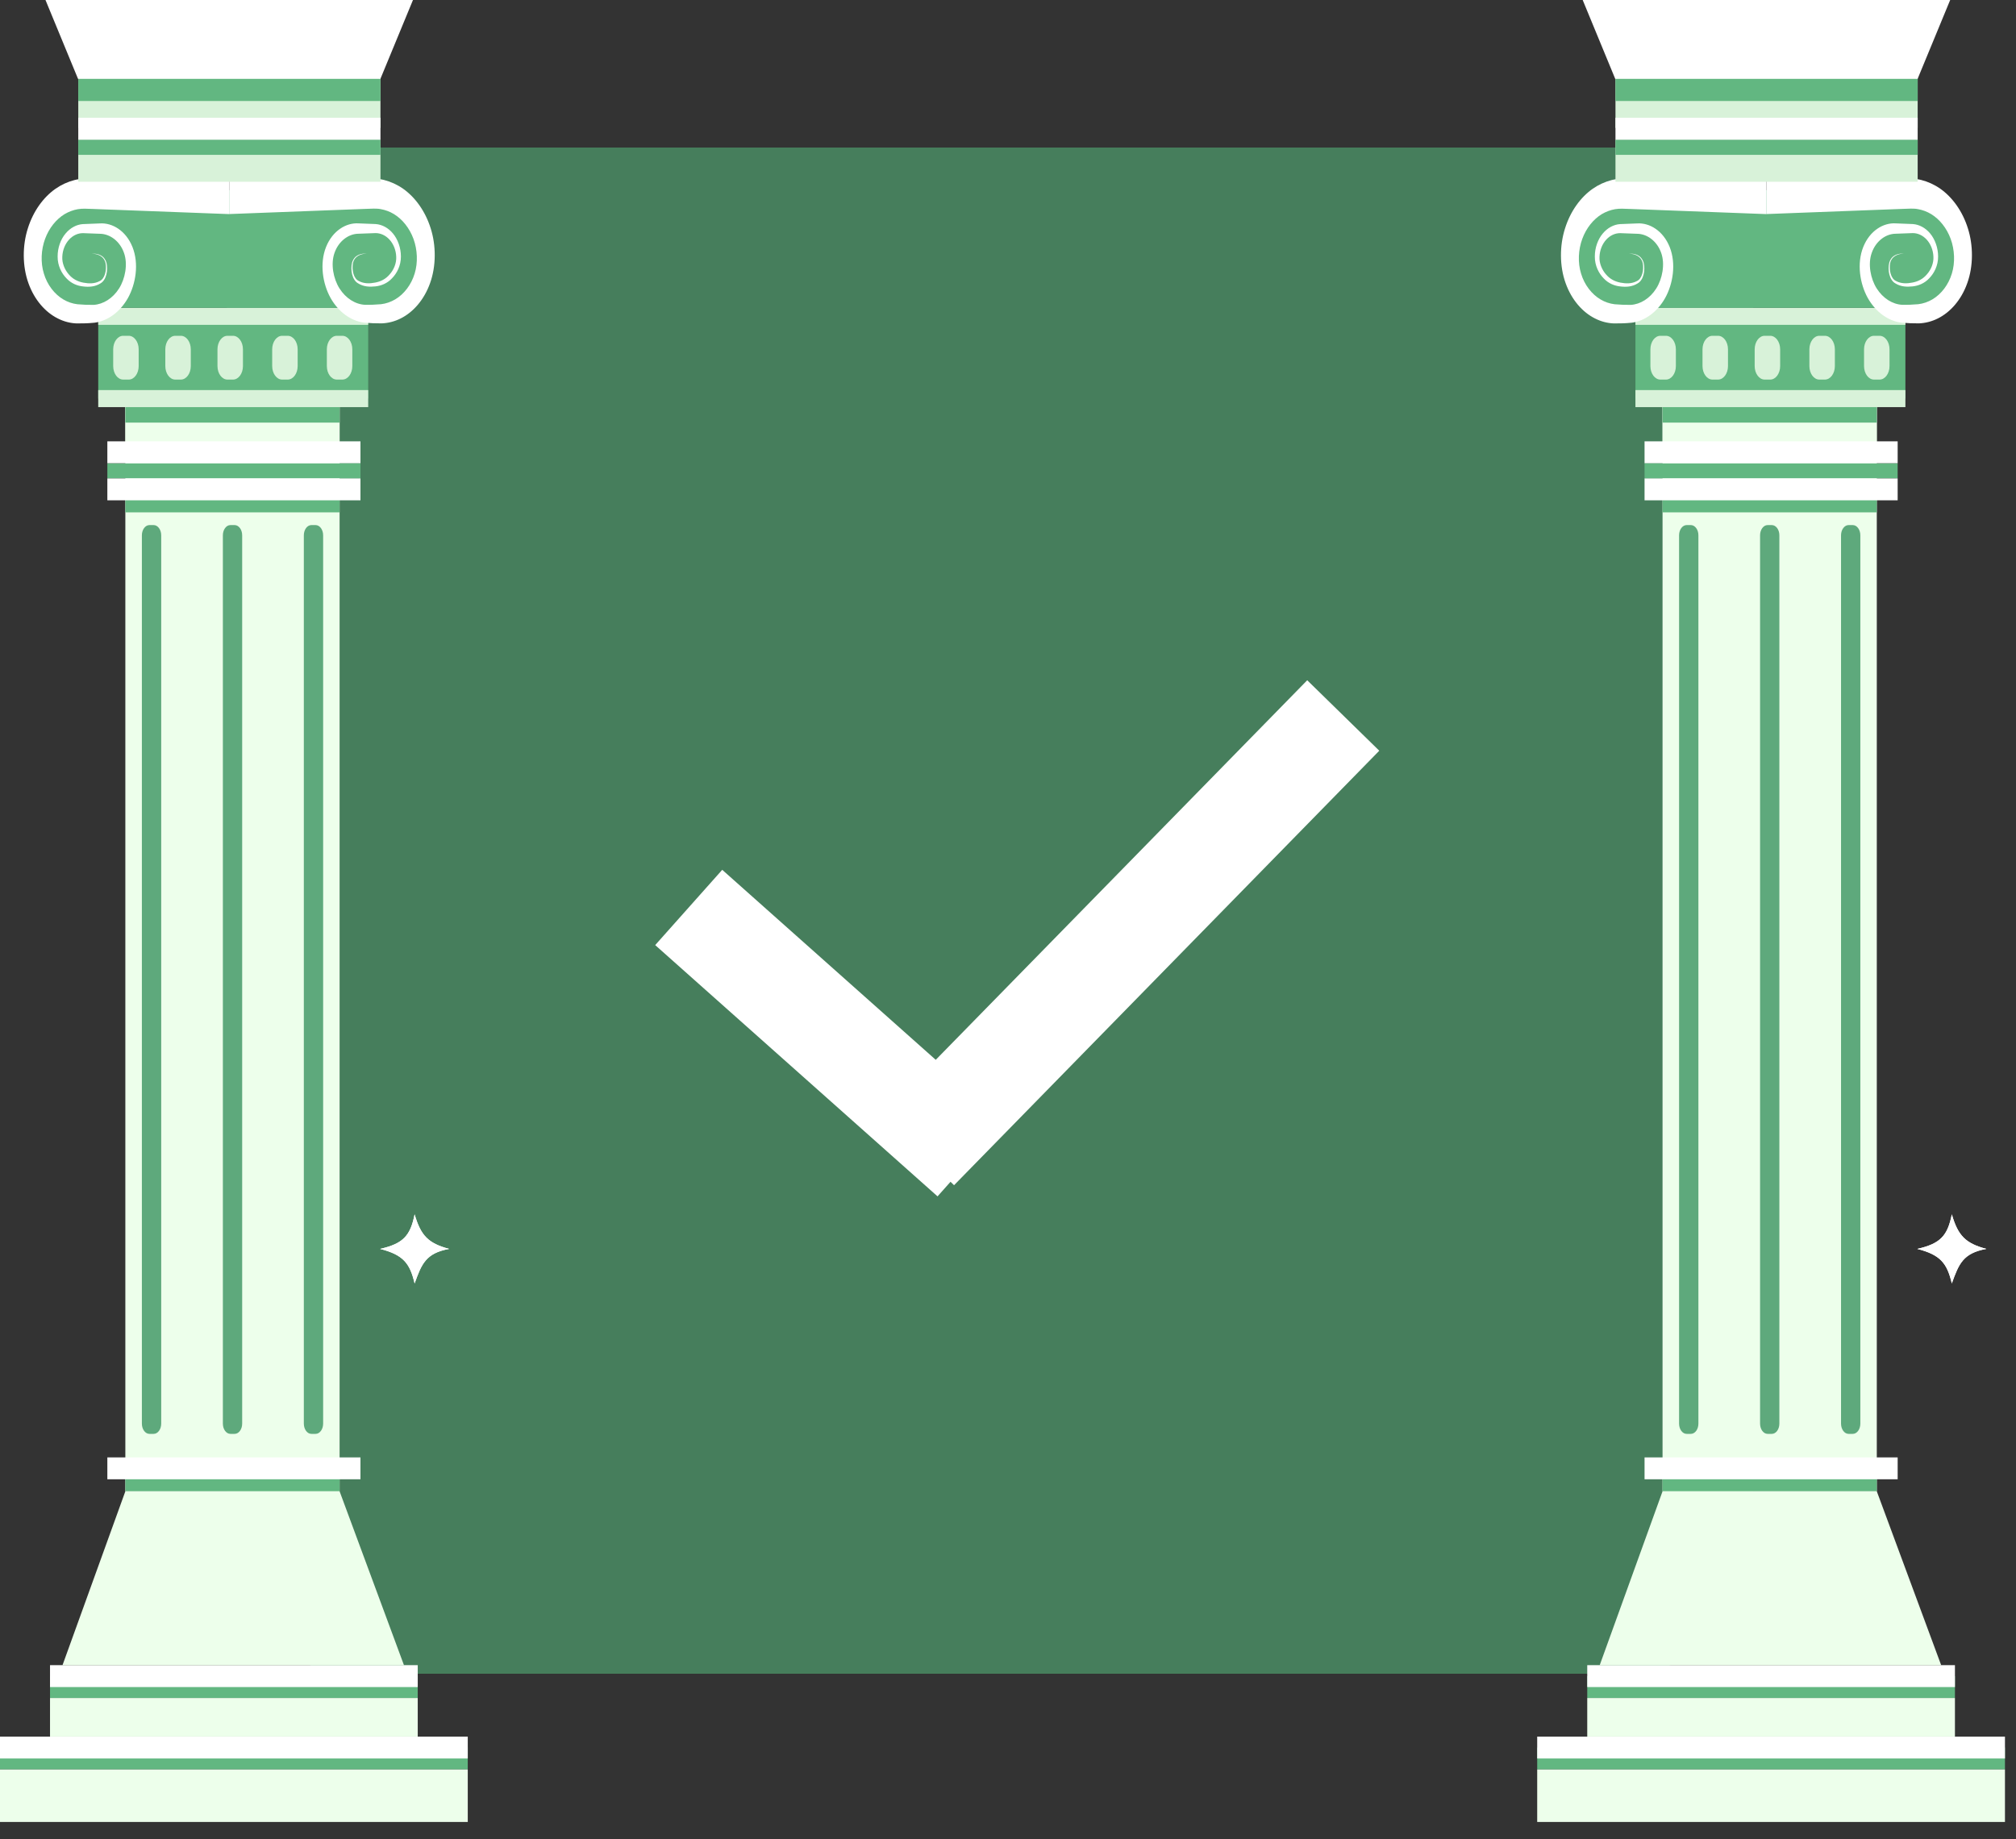 <svg width="80" height="73" viewBox="0 0 80 73" fill="none" xmlns="http://www.w3.org/2000/svg">
<rect x="0" y="0" width="80" height="73" fill="#333333" stroke="none"/>
<path d="M64.427 5.856H14.151C11.306 5.856 9 8.162 9 11.006V61.283C9 64.127 11.306 66.433 14.151 66.433H64.427C67.272 66.433 69.578 64.127 69.578 61.283V11.006C69.578 8.162 67.272 5.856 64.427 5.856Z" fill="#467E5C"/>
<g clip-path="url(#clip0_5731_2)">
<path d="M3.898 15.818L14.611 15.818V12.215L3.898 12.215V15.818Z" fill="#62B781"/>
<path d="M4.974 17.73H13.476V15.818L4.974 15.818V17.73Z" fill="#D8F2D9"/>
<path d="M4.974 59.192H13.476L13.476 15.82H4.974L4.974 59.192Z" fill="#EDFFEB"/>
<path d="M4.974 16.774H13.476V15.818L4.974 15.818V16.774Z" fill="#62B781"/>
<path d="M4.974 20.336H13.476V19.38H4.974V20.336Z" fill="#62B781"/>
<path d="M3.898 12.893L14.611 12.893V12.217L3.898 12.217V12.893Z" fill="#D8F2D9"/>
<path d="M3.898 16.159L14.611 16.159V15.483L3.898 15.483V16.159Z" fill="#D8F2D9"/>
<path d="M13.84 12.217H4.363C4.363 12.217 1.891 13.14 1.378 10.853C0.865 8.563 2.67 7.683 3.935 7.683C5.199 7.683 14.355 7.243 15.569 7.861C16.785 8.476 17.265 9.932 16.819 10.853C16.37 11.773 16.309 12.615 13.84 12.217Z" fill="#62B781"/>
<path d="M9.1 6.868L3.696 7.073L3.352 7.088C3.218 7.097 3.086 7.113 2.955 7.147C2.692 7.214 2.437 7.329 2.199 7.495C1.724 7.829 1.32 8.377 1.105 9.064C0.887 9.742 0.884 10.561 1.128 11.239C1.368 11.912 1.808 12.397 2.292 12.639C2.535 12.763 2.79 12.828 3.044 12.837C3.309 12.837 3.481 12.835 3.756 12.808C4.269 12.738 4.762 12.39 5.078 11.827C5.387 11.272 5.521 10.469 5.257 9.804C4.998 9.158 4.459 8.837 3.969 8.868L3.289 8.895C3.038 8.911 2.788 9.043 2.599 9.272C2.409 9.497 2.285 9.834 2.287 10.181C2.283 10.547 2.447 10.853 2.636 11.046C2.824 11.25 3.069 11.346 3.296 11.369C3.524 11.396 3.764 11.387 3.983 11.25C4.221 11.12 4.297 10.72 4.224 10.428C4.128 10.107 3.848 10.053 3.637 10.072C3.85 10.067 4.12 10.152 4.189 10.444C4.241 10.722 4.161 11.068 3.951 11.158C3.753 11.266 3.524 11.259 3.309 11.219C3.091 11.178 2.887 11.079 2.728 10.889C2.57 10.707 2.457 10.446 2.472 10.19C2.482 9.921 2.588 9.674 2.743 9.508C2.897 9.34 3.097 9.252 3.296 9.254L3.968 9.279C4.373 9.284 4.763 9.582 4.921 10.04C5.079 10.482 4.967 11.068 4.724 11.45C4.476 11.842 4.095 12.08 3.711 12.101C3.536 12.105 3.258 12.094 3.073 12.076C2.877 12.053 2.687 11.988 2.513 11.885C2.163 11.679 1.873 11.304 1.741 10.859C1.605 10.424 1.63 9.91 1.789 9.481C1.946 9.052 2.227 8.705 2.561 8.5C2.728 8.402 2.907 8.334 3.089 8.303C3.18 8.287 3.273 8.283 3.364 8.283L3.695 8.294L9.098 8.498V6.871L9.1 6.868Z" fill="white"/>
<path d="M9.097 8.496L14.501 8.291L14.832 8.28C14.924 8.28 15.015 8.282 15.106 8.3C15.288 8.332 15.467 8.397 15.634 8.498C15.966 8.7 16.249 9.05 16.407 9.479C16.565 9.91 16.589 10.422 16.455 10.857C16.321 11.302 16.033 11.676 15.682 11.883C15.507 11.986 15.316 12.051 15.123 12.074C14.937 12.092 14.659 12.103 14.484 12.098C14.098 12.078 13.72 11.84 13.471 11.447C13.228 11.063 13.116 10.48 13.274 10.038C13.432 9.58 13.822 9.279 14.227 9.277L14.899 9.252C15.096 9.25 15.296 9.337 15.452 9.506C15.607 9.672 15.713 9.919 15.723 10.188C15.738 10.444 15.626 10.707 15.467 10.886C15.308 11.077 15.106 11.176 14.886 11.216C14.671 11.259 14.443 11.263 14.244 11.156C14.034 11.066 13.954 10.722 14.006 10.442C14.074 10.15 14.343 10.065 14.559 10.069C14.347 10.051 14.065 10.103 13.971 10.426C13.898 10.72 13.976 11.117 14.213 11.248C14.431 11.384 14.671 11.391 14.899 11.367C15.126 11.342 15.371 11.248 15.559 11.043C15.748 10.85 15.912 10.543 15.909 10.179C15.909 9.834 15.784 9.497 15.596 9.27C15.407 9.041 15.159 8.911 14.906 8.893L14.226 8.866C13.736 8.835 13.198 9.156 12.939 9.802C12.674 10.466 12.808 11.27 13.117 11.825C13.433 12.388 13.928 12.736 14.439 12.805C14.714 12.83 14.886 12.835 15.151 12.835C15.406 12.823 15.66 12.761 15.904 12.637C16.388 12.395 16.828 11.91 17.067 11.236C17.31 10.561 17.307 9.739 17.09 9.061C16.875 8.375 16.471 7.827 15.998 7.492C15.76 7.326 15.503 7.21 15.242 7.144C15.111 7.111 14.977 7.093 14.845 7.086L14.501 7.07L9.097 6.866V8.493V8.496Z" fill="white"/>
<path d="M3.106 5.077L15.098 5.077V-3.71933e-05L3.106 -3.71933e-05V5.077Z" fill="#D8F2D9"/>
<path d="M3.106 4.009L15.098 4.009V-2.95639e-05L3.106 -2.95639e-05V4.009Z" fill="#62B781"/>
<path d="M3.106 7.214L15.098 7.214V5.544L3.106 5.544V7.214Z" fill="#D8F2D9"/>
<path d="M3.106 6.146L15.098 6.146V5.544L3.106 5.544V6.146Z" fill="#62B781"/>
<path d="M3.096 3.129H15.096L16.388 0H1.805L3.096 3.129Z" fill="white"/>
<path d="M3.106 5.544L15.098 5.544V4.675L3.106 4.675V5.544Z" fill="white"/>
<path d="M4.26 18.987H14.304V18.386H4.26V18.987Z" fill="#62B781"/>
<path d="M4.26 18.385H14.304V17.517H4.26V18.385Z" fill="white"/>
<path d="M4.26 19.858H14.304V18.989H4.26V19.858Z" fill="white"/>
<path d="M4.974 59.192H13.476V58.236H4.974V59.192Z" fill="#62B781"/>
<path d="M4.26 58.714H14.304V57.846H4.26V58.714Z" fill="white"/>
<path d="M1.985 67.396H16.577V66.528H1.985V67.396Z" fill="#62B781"/>
<path d="M1.985 68.927H16.577V67.396H1.985V68.927Z" fill="#EDFFEB"/>
<path d="M1.985 66.961H16.577V66.092H1.985V66.961Z" fill="white"/>
<path d="M0 70.229H18.562V69.36H0V70.229Z" fill="#62B781"/>
<path d="M0 72.319H18.562V70.231H0V72.319Z" fill="#EDFFEB"/>
<path d="M0 69.796H18.562V68.927H0V69.796Z" fill="white"/>
<path d="M13.366 15.066H13.586C13.804 15.066 13.981 14.826 13.981 14.529V13.865C13.981 13.569 13.804 13.328 13.586 13.328H13.366C13.147 13.328 12.97 13.569 12.97 13.865V14.529C12.97 14.826 13.147 15.066 13.366 15.066Z" fill="#D8F2D9"/>
<path d="M11.196 15.066H11.416C11.635 15.066 11.812 14.826 11.812 14.529V13.865C11.812 13.569 11.635 13.328 11.416 13.328H11.196C10.978 13.328 10.801 13.569 10.801 13.865V14.529C10.801 14.826 10.978 15.066 11.196 15.066Z" fill="#D8F2D9"/>
<path d="M9.026 15.066H9.246C9.464 15.066 9.641 14.826 9.641 14.529V13.865C9.641 13.569 9.464 13.328 9.246 13.328H9.026C8.807 13.328 8.63 13.569 8.63 13.865V14.529C8.63 14.826 8.807 15.066 9.026 15.066Z" fill="#D8F2D9"/>
<path d="M6.956 15.066H7.176C7.394 15.066 7.571 14.826 7.571 14.529V13.865C7.571 13.569 7.394 13.328 7.176 13.328H6.956C6.737 13.328 6.56 13.569 6.56 13.865V14.529C6.56 14.826 6.737 15.066 6.956 15.066Z" fill="#D8F2D9"/>
<path d="M4.888 15.066H5.108C5.326 15.066 5.503 14.826 5.503 14.529V13.865C5.503 13.569 5.326 13.328 5.108 13.328H4.888C4.669 13.328 4.492 13.569 4.492 13.865V14.529C4.492 14.826 4.669 15.066 4.888 15.066Z" fill="#D8F2D9"/>
<path d="M9.31 56.912H9.143C8.978 56.912 8.844 56.73 8.844 56.505L8.844 21.247C8.844 21.023 8.978 20.841 9.143 20.841H9.31C9.476 20.841 9.61 21.023 9.61 21.247L9.61 56.505C9.61 56.73 9.476 56.912 9.31 56.912Z" fill="#5EA97C"/>
<path d="M12.523 56.912H12.356C12.191 56.912 12.057 56.73 12.057 56.505L12.057 21.247C12.057 21.023 12.191 20.841 12.356 20.841H12.523C12.689 20.841 12.823 21.023 12.823 21.247L12.823 56.505C12.823 56.73 12.689 56.912 12.523 56.912Z" fill="#5EA97C"/>
<path d="M6.097 56.912H5.93C5.764 56.912 5.63 56.73 5.63 56.505L5.63 21.247C5.63 21.023 5.764 20.841 5.93 20.841H6.097C6.263 20.841 6.397 21.023 6.397 21.247L6.397 56.505C6.397 56.73 6.263 56.912 6.097 56.912Z" fill="#5EA97C"/>
<path d="M2.48 66.094H16.031L13.476 59.192H4.974L2.48 66.094Z" fill="#EDFFEB"/>
<path d="M17.824 49.57C16.991 49.349 16.699 49.041 16.453 48.199C16.284 49.046 16.003 49.362 15.082 49.57C16.001 49.806 16.264 50.136 16.453 50.941C16.731 50.168 16.894 49.741 17.824 49.57Z" fill="white"/>
<path d="M17.824 49.57C16.991 49.349 16.699 49.041 16.453 48.199C16.284 49.046 16.003 49.362 15.082 49.57C16.001 49.806 16.264 50.136 16.453 50.941C16.731 50.168 16.894 49.741 17.824 49.57Z" fill="white"/>
</g>
<g clip-path="url(#clip1_5731_2)">
<path d="M64.898 15.818L75.611 15.818V12.215L64.898 12.215V15.818Z" fill="#62B781"/>
<path d="M65.974 17.73H74.476V15.818L65.974 15.818V17.73Z" fill="#D8F2D9"/>
<path d="M65.974 59.192H74.476V15.82H65.974V59.192Z" fill="#EDFFEB"/>
<path d="M65.974 16.774H74.476V15.818L65.974 15.818V16.774Z" fill="#62B781"/>
<path d="M65.974 20.336H74.476V19.38H65.974V20.336Z" fill="#62B781"/>
<path d="M64.898 12.893L75.611 12.893V12.217L64.898 12.217V12.893Z" fill="#D8F2D9"/>
<path d="M64.898 16.159L75.611 16.159V15.483L64.898 15.483V16.159Z" fill="#D8F2D9"/>
<path d="M74.84 12.217H65.363C65.363 12.217 62.891 13.14 62.378 10.853C61.865 8.563 63.67 7.683 64.934 7.683C66.199 7.683 75.355 7.243 76.569 7.861C77.785 8.476 78.265 9.932 77.819 10.853C77.37 11.773 77.309 12.615 74.84 12.217Z" fill="#62B781"/>
<path d="M70.1 6.868L64.696 7.073L64.352 7.088C64.218 7.097 64.086 7.113 63.955 7.147C63.692 7.214 63.437 7.329 63.199 7.495C62.724 7.829 62.32 8.377 62.105 9.064C61.887 9.742 61.883 10.561 62.128 11.239C62.368 11.912 62.808 12.397 63.292 12.639C63.535 12.763 63.79 12.828 64.044 12.837C64.309 12.837 64.481 12.835 64.756 12.808C65.269 12.738 65.762 12.39 66.078 11.827C66.387 11.272 66.521 10.469 66.257 9.804C65.998 9.158 65.459 8.837 64.969 8.868L64.289 8.895C64.038 8.911 63.788 9.043 63.599 9.272C63.409 9.497 63.285 9.834 63.287 10.181C63.283 10.547 63.447 10.853 63.636 11.046C63.824 11.25 64.069 11.346 64.296 11.369C64.524 11.396 64.764 11.387 64.983 11.25C65.221 11.12 65.297 10.72 65.224 10.428C65.128 10.107 64.849 10.053 64.637 10.072C64.85 10.067 65.12 10.152 65.189 10.444C65.241 10.722 65.161 11.068 64.951 11.158C64.752 11.266 64.524 11.259 64.309 11.219C64.091 11.178 63.887 11.079 63.728 10.889C63.569 10.707 63.457 10.446 63.472 10.19C63.482 9.921 63.588 9.674 63.743 9.508C63.897 9.34 64.097 9.252 64.296 9.254L64.968 9.279C65.373 9.284 65.763 9.582 65.921 10.04C66.079 10.482 65.967 11.068 65.724 11.45C65.476 11.842 65.095 12.08 64.711 12.101C64.536 12.105 64.258 12.094 64.073 12.076C63.877 12.053 63.687 11.988 63.513 11.885C63.163 11.679 62.873 11.304 62.741 10.859C62.605 10.424 62.63 9.91 62.789 9.481C62.946 9.052 63.227 8.705 63.561 8.5C63.728 8.402 63.907 8.334 64.089 8.303C64.18 8.287 64.273 8.283 64.364 8.283L64.695 8.294L70.098 8.498V6.871L70.1 6.868Z" fill="white"/>
<path d="M70.097 8.496L75.501 8.291L75.832 8.28C75.924 8.28 76.015 8.282 76.106 8.3C76.288 8.332 76.467 8.397 76.634 8.498C76.966 8.7 77.249 9.05 77.407 9.479C77.565 9.91 77.589 10.422 77.455 10.857C77.321 11.302 77.033 11.676 76.682 11.883C76.507 11.986 76.316 12.051 76.123 12.074C75.937 12.092 75.659 12.103 75.484 12.098C75.099 12.078 74.72 11.84 74.471 11.447C74.228 11.063 74.116 10.48 74.275 10.038C74.432 9.58 74.822 9.279 75.228 9.277L75.899 9.252C76.096 9.25 76.296 9.337 76.452 9.506C76.607 9.672 76.713 9.919 76.723 10.188C76.738 10.444 76.626 10.707 76.467 10.886C76.308 11.077 76.106 11.176 75.886 11.216C75.671 11.259 75.443 11.263 75.244 11.156C75.034 11.066 74.954 10.722 75.006 10.442C75.074 10.15 75.343 10.065 75.558 10.069C75.347 10.051 75.065 10.103 74.971 10.426C74.898 10.72 74.976 11.117 75.213 11.248C75.431 11.384 75.671 11.391 75.899 11.367C76.126 11.342 76.371 11.248 76.559 11.043C76.748 10.85 76.912 10.543 76.909 10.179C76.909 9.834 76.784 9.497 76.596 9.27C76.407 9.041 76.159 8.911 75.906 8.893L75.226 8.866C74.736 8.835 74.198 9.156 73.939 9.802C73.674 10.466 73.808 11.27 74.117 11.825C74.433 12.388 74.928 12.736 75.439 12.805C75.714 12.83 75.886 12.835 76.151 12.835C76.406 12.823 76.66 12.761 76.904 12.637C77.388 12.395 77.829 11.91 78.067 11.236C78.31 10.561 78.307 9.739 78.09 9.061C77.875 8.375 77.471 7.827 76.998 7.492C76.76 7.326 76.503 7.21 76.242 7.144C76.111 7.111 75.977 7.093 75.845 7.086L75.501 7.07L70.097 6.866V8.493V8.496Z" fill="white"/>
<path d="M64.106 5.077L76.098 5.077V-3.71933e-05L64.106 -3.71933e-05V5.077Z" fill="#D8F2D9"/>
<path d="M64.106 4.009L76.098 4.009V-2.95639e-05L64.106 -2.95639e-05V4.009Z" fill="#62B781"/>
<path d="M64.106 7.214L76.098 7.214V5.544L64.106 5.544V7.214Z" fill="#D8F2D9"/>
<path d="M64.106 6.146L76.098 6.146V5.544L64.106 5.544V6.146Z" fill="#62B781"/>
<path d="M64.096 3.129H76.096L77.388 0H62.805L64.096 3.129Z" fill="white"/>
<path d="M64.106 5.544L76.098 5.544V4.675L64.106 4.675V5.544Z" fill="white"/>
<path d="M65.26 18.987H75.304V18.386H65.26V18.987Z" fill="#62B781"/>
<path d="M65.26 18.385H75.304V17.517H65.26V18.385Z" fill="white"/>
<path d="M65.26 19.858H75.304V18.989H65.26V19.858Z" fill="white"/>
<path d="M65.974 59.192H74.476V58.236H65.974V59.192Z" fill="#62B781"/>
<path d="M65.26 58.714H75.304V57.846H65.26V58.714Z" fill="white"/>
<path d="M62.986 67.396H77.577V66.528H62.986V67.396Z" fill="#62B781"/>
<path d="M62.986 68.927H77.577V67.396H62.986V68.927Z" fill="#EDFFEB"/>
<path d="M62.986 66.961H77.577V66.092H62.986V66.961Z" fill="white"/>
<path d="M61 70.229H79.562V69.36H61V70.229Z" fill="#62B781"/>
<path d="M61 72.319H79.562V70.231H61V72.319Z" fill="#EDFFEB"/>
<path d="M61 69.796H79.562V68.927H61V69.796Z" fill="white"/>
<path d="M74.365 15.066H74.586C74.804 15.066 74.981 14.826 74.981 14.529V13.865C74.981 13.569 74.804 13.328 74.586 13.328H74.365C74.147 13.328 73.97 13.569 73.97 13.865V14.529C73.97 14.826 74.147 15.066 74.365 15.066Z" fill="#D8F2D9"/>
<path d="M72.196 15.066H72.416C72.635 15.066 72.812 14.826 72.812 14.529V13.865C72.812 13.569 72.635 13.328 72.416 13.328H72.196C71.978 13.328 71.801 13.569 71.801 13.865V14.529C71.801 14.826 71.978 15.066 72.196 15.066Z" fill="#D8F2D9"/>
<path d="M70.026 15.066H70.246C70.464 15.066 70.641 14.826 70.641 14.529V13.865C70.641 13.569 70.464 13.328 70.246 13.328H70.026C69.807 13.328 69.63 13.569 69.63 13.865V14.529C69.63 14.826 69.807 15.066 70.026 15.066Z" fill="#D8F2D9"/>
<path d="M67.956 15.066H68.176C68.394 15.066 68.571 14.826 68.571 14.529V13.865C68.571 13.569 68.394 13.328 68.176 13.328H67.956C67.737 13.328 67.56 13.569 67.56 13.865V14.529C67.56 14.826 67.737 15.066 67.956 15.066Z" fill="#D8F2D9"/>
<path d="M65.888 15.066H66.108C66.326 15.066 66.503 14.826 66.503 14.529V13.865C66.503 13.569 66.326 13.328 66.108 13.328H65.888C65.669 13.328 65.492 13.569 65.492 13.865V14.529C65.492 14.826 65.669 15.066 65.888 15.066Z" fill="#D8F2D9"/>
<path d="M70.31 56.912H70.143C69.978 56.912 69.844 56.73 69.844 56.505V21.247C69.844 21.023 69.978 20.841 70.143 20.841H70.31C70.476 20.841 70.61 21.023 70.61 21.247V56.505C70.61 56.73 70.476 56.912 70.31 56.912Z" fill="#5EA97C"/>
<path d="M73.523 56.912H73.356C73.191 56.912 73.057 56.73 73.057 56.505V21.247C73.057 21.023 73.191 20.841 73.356 20.841H73.523C73.689 20.841 73.823 21.023 73.823 21.247V56.505C73.823 56.73 73.689 56.912 73.523 56.912Z" fill="#5EA97C"/>
<path d="M67.097 56.912H66.93C66.764 56.912 66.63 56.73 66.63 56.505V21.247C66.63 21.023 66.764 20.841 66.93 20.841H67.097C67.263 20.841 67.397 21.023 67.397 21.247V56.505C67.397 56.73 67.263 56.912 67.097 56.912Z" fill="#5EA97C"/>
<path d="M63.48 66.094H77.031L74.476 59.192H65.974L63.48 66.094Z" fill="#EDFFEB"/>
<path d="M78.824 49.57C77.991 49.349 77.699 49.041 77.453 48.199C77.284 49.046 77.003 49.362 76.082 49.57C77.001 49.806 77.264 50.136 77.453 50.941C77.731 50.168 77.894 49.741 78.824 49.57Z" fill="white"/>
<path d="M78.824 49.57C77.991 49.349 77.699 49.041 77.453 48.199C77.284 49.046 77.003 49.362 76.082 49.57C77.001 49.806 77.264 50.136 77.453 50.941C77.731 50.168 77.894 49.741 78.824 49.57Z" fill="white"/>
</g>
<path d="M28.66 34.524L39.864 44.497L37.204 47.485L26 37.512L28.66 34.524Z" fill="white"/>
<path d="M54.733 29.797L37.859 47.043L35 44.245L51.874 27L54.733 29.797Z" fill="white"/>
<defs>
<clipPath id="clip0_5731_2">
<rect width="18.562" height="72.316" fill="white"/>
</clipPath>
<clipPath id="clip1_5731_2">
<rect width="18.562" height="72.316" fill="white" transform="translate(61)"/>
</clipPath>
</defs>
</svg>
